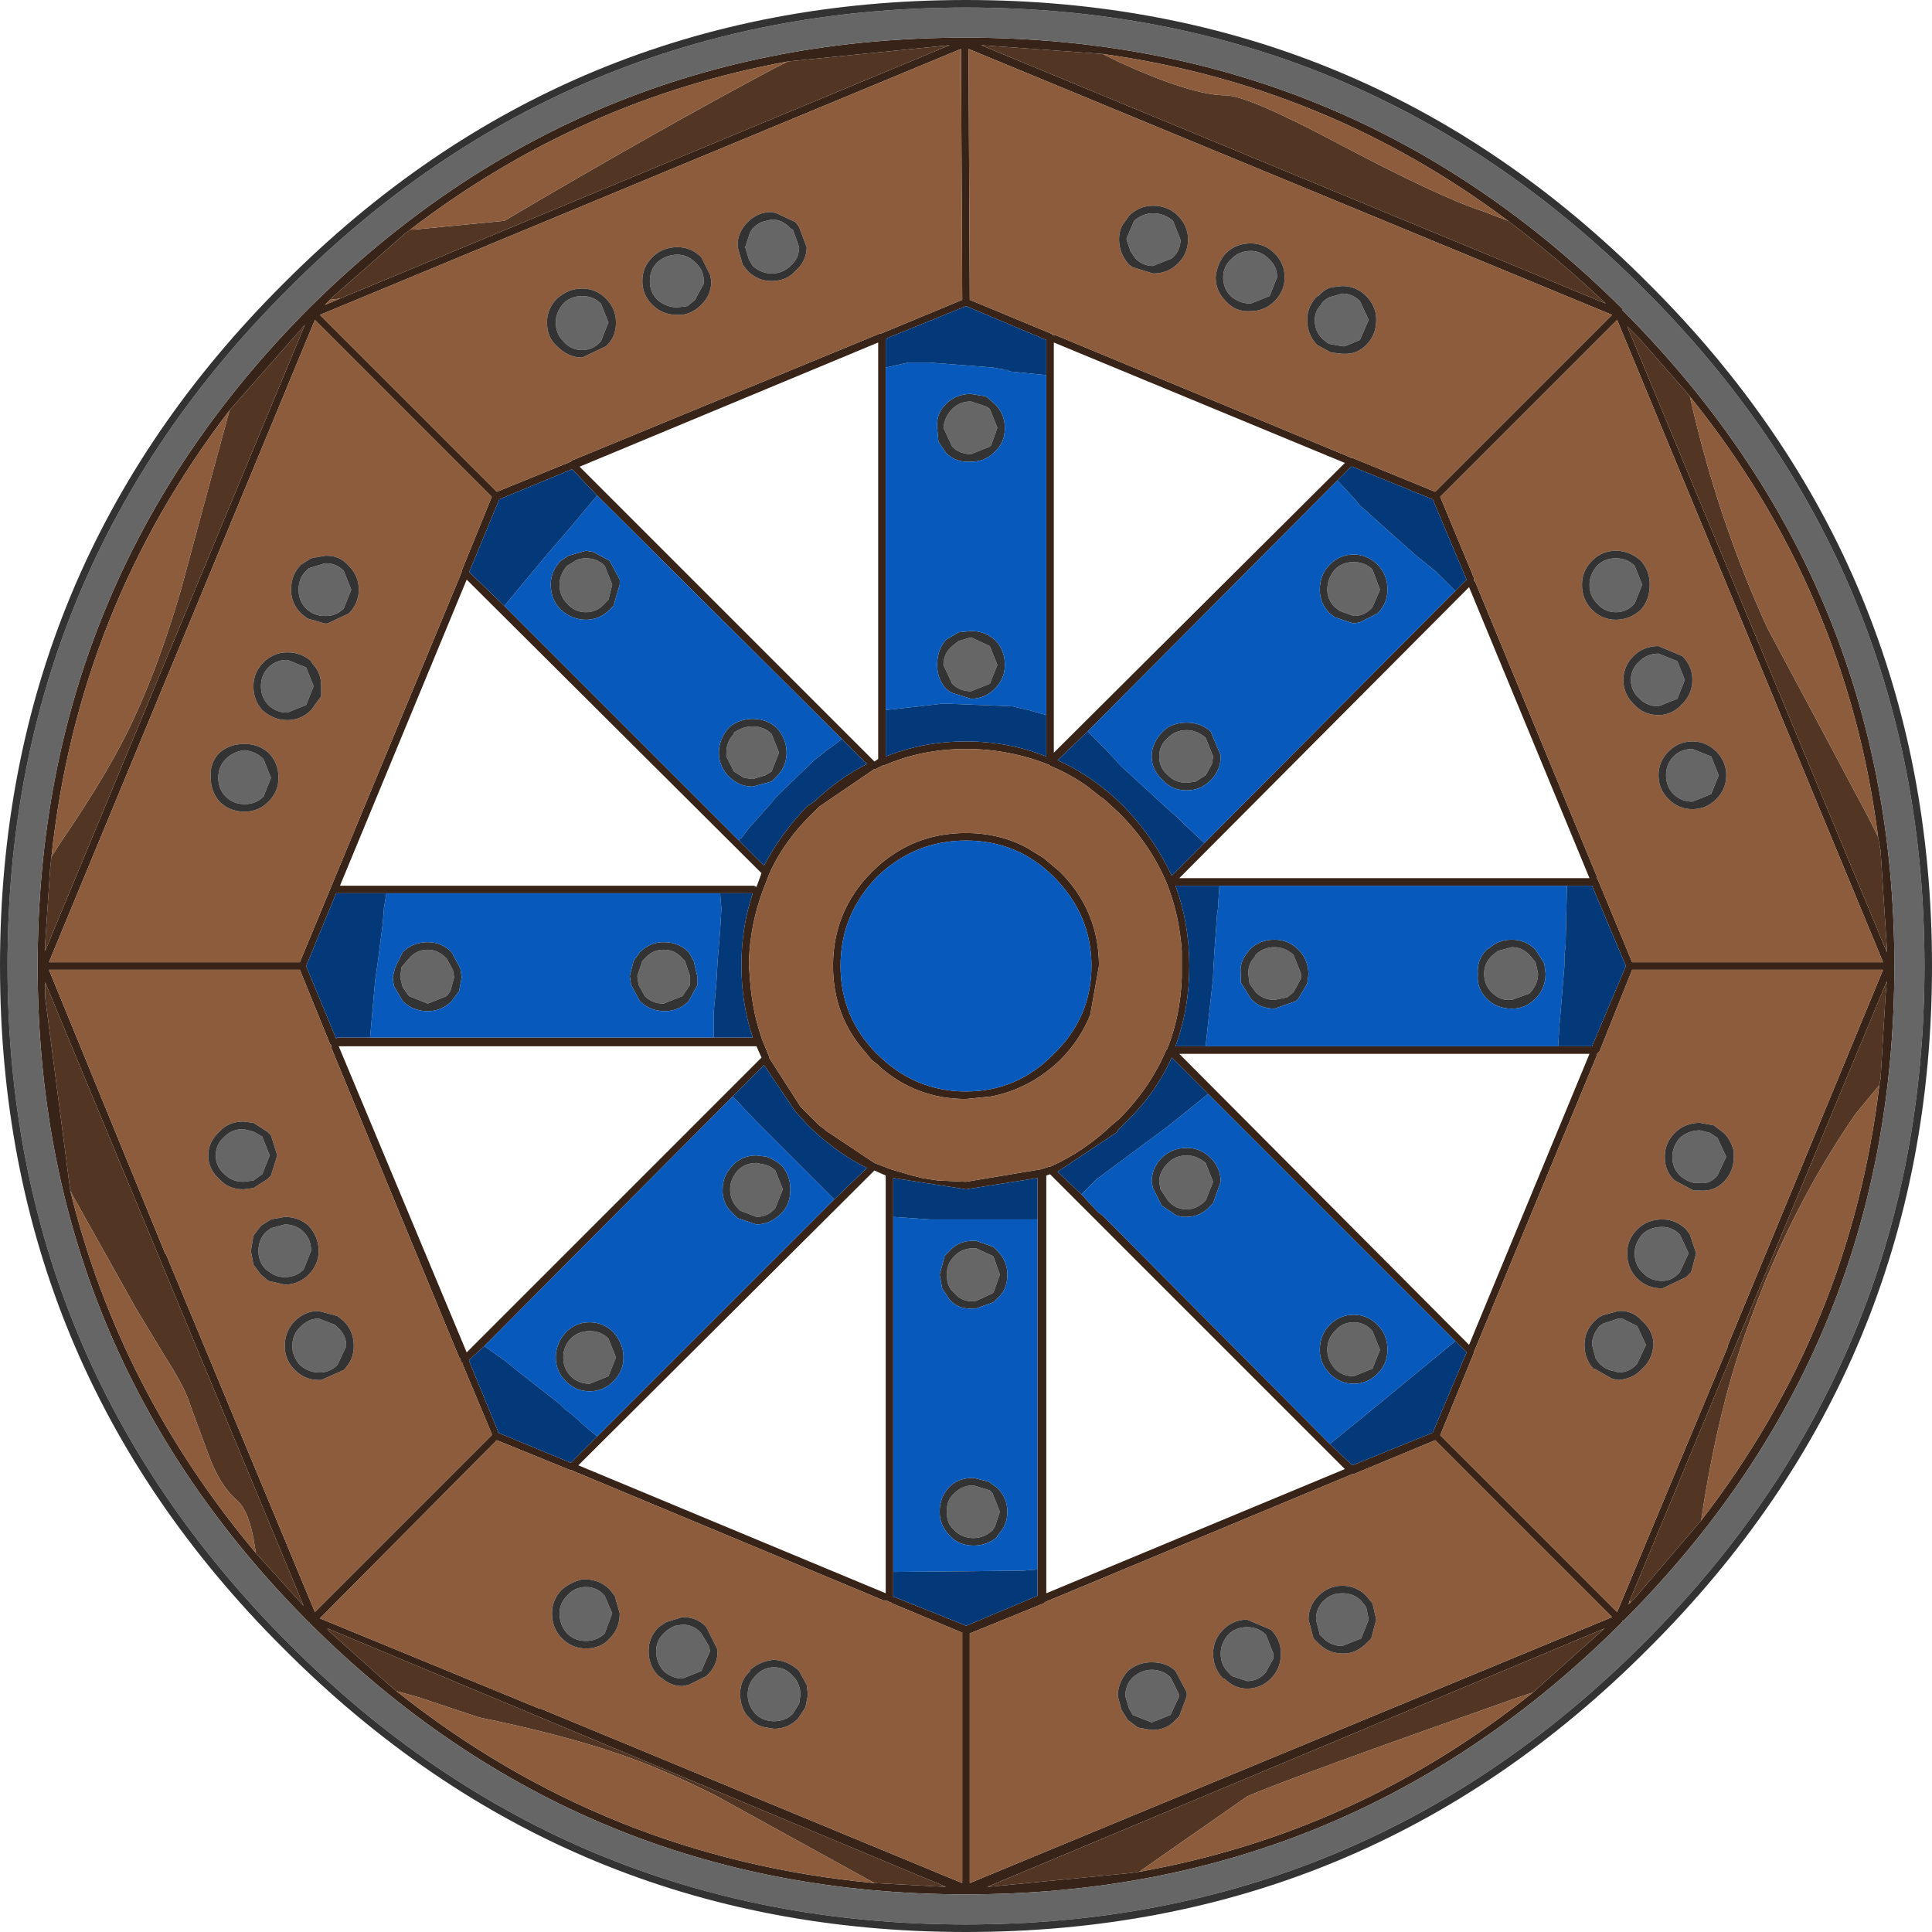 <?xml version="1.0" encoding="UTF-8" standalone="no"?>
<svg xmlns:ffdec="https://www.free-decompiler.com/flash" xmlns:xlink="http://www.w3.org/1999/xlink" ffdec:objectType="shape" height="77.0px" width="77.0px" xmlns="http://www.w3.org/2000/svg">
  <g transform="matrix(1.0, 0.0, 0.0, 1.0, 0.0, 0.0)">
    <path d="M64.65 12.3 L64.65 12.35 Q75.5 23.2 75.5 38.5 75.5 53.8 64.7 64.6 L64.65 64.6 64.65 64.65 Q53.8 75.5 38.5 75.5 23.2 75.5 12.35 64.7 L12.35 64.65 12.3 64.65 Q1.5 53.8 1.5 38.5 1.5 23.15 12.3 12.3 23.15 1.5 38.45 1.5 L38.5 1.5 Q53.8 1.5 64.65 12.3 M67.35 15.8 L67.1 15.5 65.3 13.45 64.85 13.0 75.2 37.95 75.2 37.75 74.95 33.9 74.85 33.35 Q73.6 23.55 67.35 15.8 M60.1 8.8 Q52.9 3.4 43.95 2.15 L39.1 1.8 64.0 12.1 Q62.1 10.3 60.1 8.8 M41.9 13.3 L41.95 13.35 42.05 13.35 53.75 18.2 53.85 18.25 53.9 18.25 57.2 19.6 64.25 12.55 38.6 1.95 38.65 11.95 41.9 13.3 M41.7 14.95 L41.7 13.55 38.5 12.2 35.3 13.5 35.3 14.65 35.3 28.3 35.3 30.15 Q36.8 29.55 38.5 29.55 40.2 29.55 41.7 30.15 L41.7 28.5 41.7 14.95 M58.0 23.55 L58.4 23.15 58.45 23.1 57.1 19.9 53.9 18.6 53.85 18.6 53.3 19.15 43.35 29.15 42.15 30.3 Q43.6 30.95 44.8 32.15 46.0 33.4 46.7 34.9 L48.0 33.6 58.0 23.55 M58.75 23.15 L58.8 23.2 63.65 34.95 63.65 35.0 63.7 35.1 65.05 38.35 75.05 38.35 64.45 12.75 57.4 19.8 58.75 23.05 58.75 23.15 M53.6 18.45 L42.0 13.65 42.0 30.0 53.6 18.45 M41.8 30.5 L41.85 30.5 Q40.25 29.85 38.5 29.85 36.75 29.85 35.25 30.5 L35.2 30.5 34.9 30.65 34.85 30.65 32.65 32.15 32.4 32.4 Q31.25 33.5 30.65 34.85 L30.4 35.5 Q29.9 36.85 29.85 38.3 L29.85 38.45 29.85 38.5 29.9 39.15 Q30.0 40.4 30.4 41.5 L30.65 42.1 30.65 42.15 31.9 44.1 32.25 44.45 32.4 44.6 32.65 44.85 32.85 45.0 32.9 45.05 34.85 46.35 35.5 46.6 36.35 46.85 36.75 46.95 37.05 47.0 37.4 47.05 38.5 47.1 41.5 46.6 41.8 46.5 41.85 46.5 Q43.2 45.9 44.3 44.85 L44.6 44.6 Q45.85 43.35 46.5 41.8 L46.5 41.85 Q47.05 40.5 47.1 38.95 L47.1 38.5 47.1 38.45 47.1 37.9 Q47.0 36.45 46.5 35.2 45.85 33.65 44.6 32.4 L44.0 31.85 43.85 31.75 43.35 31.35 Q42.65 30.85 41.8 30.5 M40.95 33.8 L41.6 34.2 42.25 34.75 Q43.8 36.3 43.8 38.5 L43.45 40.45 Q43.05 41.45 42.25 42.25 41.05 43.4 39.5 43.7 L38.5 43.8 Q36.55 43.8 35.1 42.55 L35.0 42.45 34.75 42.25 34.7 42.2 34.5 41.95 Q33.2 40.5 33.2 38.5 33.2 36.3 34.75 34.75 36.3 33.2 38.5 33.2 39.85 33.2 40.95 33.8 M48.05 41.7 L62.1 41.7 63.45 41.7 64.8 38.5 63.45 35.3 62.45 35.3 48.6 35.3 46.85 35.3 Q47.4 36.8 47.4 38.5 47.4 40.2 46.85 41.7 L48.05 41.7 M42.0 42.0 Q43.5 40.55 43.5 38.5 43.5 36.45 42.0 34.95 40.55 33.5 38.5 33.5 36.45 33.5 34.95 34.95 33.5 36.45 33.5 38.5 33.5 40.55 34.95 42.0 36.45 43.5 38.5 43.5 40.55 43.5 42.0 42.0 M48.15 43.6 L46.7 42.15 Q46.05 43.6 44.8 44.8 L44.55 45.05 44.55 45.1 42.15 46.7 43.1 47.6 43.75 48.3 43.95 48.45 53.0 57.55 53.9 58.4 57.1 57.1 58.45 53.9 58.0 53.45 48.15 43.6 M41.35 48.6 L41.35 46.95 38.5 47.4 35.6 46.95 35.6 48.5 35.6 62.65 35.6 63.65 35.65 63.65 38.4 64.75 38.5 64.8 41.35 63.6 41.35 62.55 41.35 48.6 M41.85 46.8 L41.7 46.85 41.7 63.5 53.6 58.55 41.85 46.8 M63.65 42.05 L58.8 53.75 58.75 53.85 58.75 53.9 57.4 57.2 64.45 64.25 68.85 53.7 68.85 53.65 75.05 38.65 65.05 38.65 63.75 41.9 63.65 42.0 63.65 42.05 M67.8 60.6 Q73.75 52.9 74.9 43.25 L74.95 43.0 75.15 39.65 75.2 39.1 64.95 63.8 64.9 63.95 65.0 63.85 65.15 63.7 67.8 60.6 M47.0 35.0 L63.35 35.0 58.55 23.4 47.0 35.0 M63.35 42.0 L47.0 42.0 58.55 53.6 63.35 42.0 M31.4 2.45 Q23.15 3.95 16.35 9.15 L16.15 9.3 13.3 11.8 13.15 11.95 12.95 12.15 13.55 11.9 37.85 1.8 31.4 2.45 M38.3 1.95 L12.75 12.55 19.8 19.6 22.75 18.4 22.8 18.35 35.05 13.3 35.1 13.3 38.35 11.95 38.3 1.95 M23.8 19.75 L22.8 18.7 19.9 19.9 18.7 22.8 20.1 24.15 29.45 33.5 30.45 34.5 Q31.1 33.25 32.15 32.15 L32.45 31.95 Q33.45 31.0 34.55 30.45 L33.55 29.45 23.8 19.75 M35.0 13.65 L23.1 18.6 34.85 30.35 35.0 30.25 35.0 13.65 M9.15 16.35 Q3.1 24.25 2.05 34.15 L2.0 34.6 1.8 37.6 1.8 37.9 12.15 12.95 9.15 16.35 M18.4 22.8 L18.4 22.75 19.6 19.8 12.55 12.75 1.95 38.35 11.95 38.35 18.4 22.8 M15.4 35.6 L13.4 35.6 12.2 38.5 13.4 41.4 13.45 41.35 14.75 41.35 28.45 41.35 30.0 41.35 Q29.55 40.0 29.55 38.5 L29.55 38.45 Q29.55 36.95 30.0 35.6 L28.7 35.6 15.4 35.6 M10.2 61.9 L12.1 64.0 1.8 39.15 1.8 39.7 1.8 39.75 2.8 47.45 Q4.75 55.4 10.2 61.9 M13.2 41.75 L13.2 41.65 13.15 41.6 11.95 38.65 1.95 38.65 6.6 50.0 6.6 49.95 12.55 64.25 19.6 57.2 19.6 57.15 18.45 54.4 18.45 54.3 18.4 54.3 18.35 54.2 18.35 54.15 18.3 54.1 13.2 41.75 M30.15 35.35 L30.35 34.8 18.6 23.1 13.55 35.3 30.05 35.3 30.15 35.35 M30.35 42.15 L30.15 41.7 30.05 41.7 13.5 41.7 18.6 53.9 30.35 42.15 M29.2 43.7 L19.3 53.65 18.7 54.2 18.7 54.25 19.85 57.05 19.85 57.1 22.75 58.3 23.8 57.25 33.25 47.8 34.55 46.55 Q33.25 45.9 32.15 44.8 L31.7 44.3 30.45 42.45 29.2 43.7 M35.3 46.85 L34.85 46.65 23.05 58.4 35.3 63.5 35.3 46.85 M22.9 58.65 L22.8 58.6 22.75 58.6 19.8 57.4 12.75 64.5 21.5 68.1 21.55 68.1 38.35 75.05 38.35 65.05 38.3 65.05 35.55 63.9 35.5 63.85 35.45 63.85 35.35 63.8 35.25 63.8 22.9 58.65 M15.8 67.4 Q24.15 74.05 34.85 75.05 L37.65 75.2 37.7 75.2 13.05 64.9 13.1 65.0 15.45 67.1 15.8 67.4 M61.1 67.45 L63.95 64.9 39.35 75.2 39.4 75.2 45.05 74.65 45.4 74.6 Q54.1 73.05 61.1 67.45 M38.65 65.1 L38.65 75.05 64.25 64.45 57.2 57.4 53.95 58.75 53.9 58.75 41.65 63.85 41.6 63.9 38.65 65.1" fill="#372317" fill-rule="evenodd" stroke="none"/>
    <path d="M64.65 12.3 Q53.8 1.5 38.5 1.5 L38.45 1.5 Q23.15 1.5 12.3 12.3 1.5 23.15 1.5 38.5 1.5 53.8 12.3 64.65 L12.35 64.65 12.35 64.7 Q23.2 75.5 38.5 75.5 53.8 75.5 64.65 64.65 L64.65 64.6 64.7 64.6 Q75.5 53.8 75.5 38.5 75.5 23.2 64.65 12.35 L64.65 12.3 M64.4 22.25 Q64.85 22.25 65.15 22.55 L65.45 23.3 65.15 24.05 Q64.85 24.4 64.4 24.4 63.95 24.4 63.65 24.05 63.35 23.75 63.35 23.3 63.35 22.9 63.65 22.55 63.95 22.25 64.4 22.25 M53.15 11.8 L53.5 11.7 Q53.9 11.7 54.2 12.0 L54.55 12.75 54.2 13.55 53.6 13.8 53.5 13.8 52.95 13.7 52.7 13.5 Q52.4 13.2 52.4 12.75 52.4 12.4 52.65 12.15 L52.7 12.05 Q52.9 11.85 53.15 11.8 M45.05 10.0 L44.9 9.55 44.9 9.5 45.2 8.8 Q45.55 8.5 45.95 8.5 46.4 8.5 46.75 8.8 L47.05 9.55 Q47.05 10.0 46.7 10.3 L45.95 10.6 Q45.55 10.6 45.25 10.3 L45.05 10.0 M50.55 10.3 Q50.9 10.6 50.9 11.05 L50.6 11.8 49.85 12.1 Q49.4 12.1 49.05 11.8 48.75 11.5 48.75 11.05 48.75 10.6 49.1 10.3 49.4 10.0 49.85 10.0 50.25 10.0 50.55 10.3 M54.7 22.7 L55.0 23.5 54.7 24.2 Q54.4 24.55 53.95 24.55 L53.4 24.35 53.2 24.2 Q52.9 23.9 52.9 23.5 52.9 23.05 53.2 22.7 53.5 22.4 53.95 22.4 54.35 22.4 54.65 22.65 L54.7 22.7 M46.2 30.15 Q46.2 29.7 46.55 29.4 46.85 29.1 47.3 29.1 47.7 29.1 48.05 29.4 L48.35 30.15 48.3 30.45 48.05 30.9 47.65 31.15 47.3 31.2 Q46.85 31.2 46.55 30.9 46.2 30.6 46.2 30.15 M50.05 38.05 Q50.35 37.75 50.8 37.75 51.2 37.75 51.55 38.05 L51.85 38.8 51.85 39.0 51.55 39.55 51.3 39.75 50.8 39.85 Q50.35 39.85 50.05 39.55 L49.8 39.2 49.75 38.8 Q49.75 38.4 50.0 38.15 L50.05 38.05 M48.05 46.35 L48.35 47.1 48.05 47.85 Q47.7 48.2 47.3 48.2 46.85 48.2 46.55 47.85 L46.25 47.4 46.2 47.1 Q46.2 46.7 46.55 46.35 46.85 46.05 47.3 46.05 47.7 46.05 48.05 46.35 M60.25 37.75 Q60.65 37.75 60.95 38.05 L61.2 38.35 61.3 38.8 Q61.3 39.25 60.95 39.6 L60.25 39.85 Q59.8 39.9 59.45 39.55 59.15 39.25 59.15 38.8 59.15 38.4 59.45 38.1 L59.7 37.9 60.25 37.75 M66.85 26.35 L67.15 27.1 66.85 27.85 66.1 28.15 Q65.65 28.15 65.35 27.85 65.0 27.55 65.0 27.1 65.0 26.65 65.35 26.35 65.65 26.05 66.1 26.05 L66.85 26.35 M66.7 30.15 Q67.0 29.85 67.45 29.85 L68.2 30.15 68.5 30.9 68.2 31.65 67.45 31.95 Q67.0 31.95 66.7 31.65 66.4 31.35 66.4 30.9 66.4 30.45 66.7 30.15 M68.8 46.1 L68.45 46.85 Q68.15 47.2 67.75 47.15 L67.55 47.15 Q67.25 47.1 66.95 46.85 66.65 46.55 66.65 46.1 66.65 45.7 66.95 45.35 67.3 45.05 67.75 45.05 L68.15 45.15 68.45 45.35 68.8 46.1 M66.95 49.2 L67.3 49.95 66.95 50.7 Q66.65 51.05 66.25 51.05 65.75 51.05 65.45 50.7 65.15 50.4 65.15 49.95 65.15 49.55 65.45 49.2 65.75 48.9 66.25 48.9 66.65 48.9 66.95 49.2 M76.7 38.5 Q76.7 54.3 65.5 65.5 54.3 76.7 38.5 76.7 22.65 76.7 11.5 65.5 0.3 54.3 0.3 38.5 0.3 22.65 11.5 11.5 22.65 0.3 38.5 0.3 54.3 0.3 65.5 11.5 76.7 22.65 76.7 38.5 M31.6 9.15 L31.85 9.85 Q31.85 10.3 31.5 10.6 31.2 10.9 30.75 10.9 30.35 10.9 30.0 10.6 L29.85 10.35 29.7 9.85 29.9 9.25 30.0 9.1 Q30.15 8.95 30.35 8.85 L30.75 8.75 Q31.2 8.75 31.5 9.1 L31.6 9.15 M23.2 11.8 Q23.65 11.8 23.95 12.1 L24.25 12.85 23.95 13.6 Q23.65 13.95 23.2 13.95 22.75 13.95 22.45 13.6 22.15 13.3 22.15 12.85 22.15 12.45 22.45 12.1 22.75 11.8 23.2 11.8 M27.7 10.45 Q28.05 10.75 28.05 11.2 L28.05 11.3 27.7 11.95 27.4 12.2 27.0 12.25 Q26.55 12.25 26.2 11.95 25.9 11.65 25.9 11.2 25.9 10.75 26.2 10.45 26.55 10.15 27.0 10.15 27.4 10.15 27.7 10.45 M22.6 22.55 L22.85 22.4 Q23.05 22.25 23.35 22.25 23.8 22.25 24.1 22.55 L24.4 23.3 24.25 23.9 24.1 24.05 Q23.8 24.4 23.35 24.4 22.9 24.4 22.6 24.05 22.3 23.75 22.3 23.3 22.3 22.9 22.6 22.55 M37.6 17.05 Q37.65 16.6 37.95 16.3 38.25 16.0 38.7 16.0 L39.3 16.2 39.45 16.3 39.75 17.05 39.5 17.75 39.45 17.8 38.7 18.1 Q38.25 18.1 37.95 17.8 L37.6 17.05 M12.3 22.65 L12.95 22.45 13.0 22.45 Q13.4 22.45 13.7 22.75 L14.0 23.5 13.7 24.25 Q13.4 24.55 13.0 24.55 L12.95 24.55 Q12.5 24.55 12.2 24.25 11.9 23.95 11.9 23.5 11.9 23.05 12.2 22.75 L12.3 22.65 M11.45 26.3 L12.2 26.6 12.5 27.35 12.2 28.1 11.45 28.4 Q11.0 28.4 10.7 28.1 10.4 27.8 10.4 27.35 10.4 26.9 10.7 26.6 11.0 26.3 11.45 26.3 M10.5 31.75 Q10.2 32.05 9.75 32.05 9.3 32.05 9.0 31.75 8.7 31.45 8.7 31.0 8.7 30.55 9.0 30.25 9.3 29.95 9.75 29.9 10.2 29.95 10.5 30.25 L10.8 31.0 10.5 31.75 M10.1 45.1 L10.45 45.3 10.75 46.05 10.45 46.8 10.1 47.05 9.7 47.1 Q9.25 47.1 8.95 46.8 8.6 46.5 8.6 46.05 8.6 45.6 8.95 45.3 9.25 45.0 9.7 45.0 L10.1 45.1 M18.05 38.65 L18.1 38.95 17.95 39.5 17.8 39.7 17.05 40.0 16.3 39.7 16.05 39.35 15.95 38.95 16.0 38.55 16.3 38.2 Q16.6 37.85 17.05 37.85 17.45 37.85 17.8 38.2 L18.05 38.65 M11.35 48.8 Q11.8 48.8 12.1 49.1 12.4 49.4 12.4 49.85 L12.1 50.6 Q11.8 50.9 11.35 50.9 11.0 50.9 10.75 50.7 L10.6 50.6 Q10.3 50.3 10.3 49.85 10.3 49.4 10.6 49.1 L10.8 48.95 11.35 48.8 M38.7 25.4 L39.45 25.75 39.75 26.5 39.45 27.25 38.7 27.55 Q38.25 27.55 37.95 27.25 L37.6 26.5 Q37.6 26.05 37.95 25.75 L38.2 25.55 38.7 25.4 M30.75 30.75 L30.5 30.9 30.0 31.05 29.65 31.0 29.25 30.75 28.95 30.15 28.95 30.0 Q28.95 29.55 29.25 29.25 L29.25 29.2 Q29.6 28.95 30.0 28.95 30.45 28.95 30.75 29.25 L31.05 30.0 30.75 30.75 M27.3 38.3 L27.5 38.9 27.5 39.25 27.2 39.7 26.45 40.0 Q26.0 40.0 25.7 39.7 L25.45 39.25 25.4 38.9 25.6 38.3 25.7 38.2 Q26.0 37.85 26.45 37.85 26.9 37.85 27.2 38.2 L27.3 38.3 M29.4 48.15 Q29.1 47.85 29.1 47.4 29.1 47.0 29.4 46.65 29.7 46.35 30.15 46.35 L30.4 46.4 Q30.7 46.45 30.9 46.65 L31.2 47.4 30.9 48.15 Q30.6 48.5 30.15 48.5 L29.5 48.25 29.4 48.15 M39.6 50.1 L39.85 50.8 39.6 51.5 39.55 51.55 38.9 51.85 38.8 51.85 Q38.35 51.9 38.05 51.55 37.7 51.25 37.75 50.8 37.7 50.4 38.05 50.05 38.35 49.75 38.8 49.75 L38.9 49.75 39.55 50.05 39.6 50.1 M39.55 59.5 L39.85 60.25 39.65 60.85 39.55 61.0 Q39.2 61.3 38.8 61.3 38.35 61.3 38.05 61.0 37.7 60.7 37.75 60.25 37.7 59.8 38.05 59.5 38.35 59.2 38.8 59.2 L39.45 59.4 39.55 59.5 M22.75 53.35 Q23.05 53.05 23.5 53.05 23.95 53.05 24.25 53.35 L24.55 54.1 24.25 54.85 23.5 55.15 Q23.05 55.15 22.75 54.85 22.45 54.55 22.45 54.1 22.45 53.65 22.75 53.35 M27.2 64.75 Q27.65 64.75 27.95 65.1 L28.25 65.6 28.3 65.8 27.95 66.6 27.2 66.9 Q26.8 66.9 26.45 66.6 26.15 66.25 26.15 65.8 26.15 65.4 26.45 65.1 26.65 64.9 26.9 64.8 L27.2 64.75 M30.15 66.75 Q30.45 66.45 30.85 66.45 31.3 66.45 31.6 66.8 31.9 67.1 31.9 67.55 L31.85 67.9 31.6 68.3 Q31.3 68.6 30.85 68.6 30.4 68.6 30.1 68.3 29.8 67.95 29.8 67.55 29.8 67.1 30.1 66.8 L30.15 66.75 M24.1 63.6 L24.4 64.3 24.1 65.1 Q23.8 65.4 23.35 65.4 22.9 65.4 22.6 65.1 22.3 64.75 22.3 64.3 22.3 63.9 22.6 63.6 22.9 63.25 23.35 63.25 23.8 63.25 24.1 63.6 M11.95 52.9 Q12.3 52.55 12.7 52.55 L13.35 52.8 13.45 52.9 Q13.8 53.2 13.8 53.65 L13.45 54.4 Q13.2 54.65 12.85 54.7 L12.7 54.7 Q12.3 54.7 11.95 54.4 11.65 54.05 11.65 53.65 11.65 53.2 11.95 52.9 M64.65 52.55 L65.25 52.85 65.6 53.6 65.25 54.35 Q64.95 54.7 64.5 54.7 L64.35 54.65 Q64.0 54.6 63.75 54.35 L63.6 54.15 63.45 53.6 Q63.45 53.2 63.75 52.85 L63.9 52.75 64.5 52.55 64.65 52.55 M55.0 53.8 L54.7 54.55 53.95 54.85 Q53.5 54.85 53.2 54.55 52.9 54.2 52.9 53.8 52.9 53.35 53.2 53.05 53.5 52.7 53.95 52.7 54.4 52.7 54.7 53.05 L55.0 53.8 M47.0 67.6 L46.65 68.35 45.9 68.65 45.15 68.35 45.0 68.1 44.85 67.6 Q44.85 67.15 45.15 66.85 45.5 66.55 45.9 66.55 46.35 66.55 46.65 66.85 L47.0 67.55 47.0 67.6 M49.1 66.8 L48.95 66.65 Q48.65 66.35 48.65 65.9 48.65 65.5 48.95 65.15 49.25 64.85 49.7 64.85 50.15 64.85 50.45 65.15 L50.75 65.9 50.75 66.1 50.45 66.65 Q50.15 67.0 49.7 67.0 L49.1 66.8 M54.25 63.8 L54.45 64.05 54.55 64.55 54.25 65.3 53.5 65.6 Q53.05 65.6 52.75 65.3 L52.6 65.15 52.45 64.55 Q52.45 64.1 52.75 63.8 53.05 63.5 53.5 63.5 53.95 63.5 54.25 63.8" fill="#666666" fill-rule="evenodd" stroke="none"/>
    <path d="M74.85 33.35 L74.95 33.9 75.2 37.75 75.2 37.95 64.85 13.0 65.3 13.45 67.1 15.5 67.35 15.8 Q68.45 20.7 70.45 25.05 L72.4 28.7 74.45 32.55 74.85 33.35 M43.95 2.15 L44.55 2.45 Q47.5 3.8 48.85 3.8 49.7 3.8 53.2 5.65 57.35 7.85 59.05 8.4 L60.1 8.8 Q62.1 10.3 64.0 12.1 L39.1 1.8 43.95 2.15 M74.9 43.25 L73.95 44.4 Q71.4 48.1 69.8 52.5 68.5 55.9 67.8 60.6 L65.15 63.7 65.0 63.85 64.95 63.8 75.2 39.1 75.15 39.65 74.95 43.0 74.9 43.25 M16.35 9.15 L16.5 9.15 20.1 8.8 Q26.2 5.2 30.9 2.7 L31.4 2.45 37.85 1.8 13.55 11.9 13.15 11.95 13.3 11.8 16.15 9.3 16.35 9.15 M2.05 34.15 L2.4 33.6 Q4.45 30.6 5.35 28.6 6.35 26.45 7.2 23.55 L8.55 18.55 9.15 16.35 12.15 12.95 1.8 37.9 1.8 37.6 2.0 34.6 2.05 34.15 M2.8 47.45 L1.8 39.75 1.8 39.7 1.8 39.15 12.1 64.0 10.2 61.9 10.15 61.6 Q9.95 60.25 9.45 59.8 8.75 59.2 8.3 57.95 L7.6 56.05 Q7.4 55.35 6.6 54.1 L5.45 52.2 2.9 47.65 2.8 47.45 M34.85 75.05 L28.5 71.55 Q26.3 70.45 24.65 69.9 22.3 69.1 19.1 68.45 L16.7 67.65 15.8 67.4 15.45 67.1 13.1 65.0 13.05 64.9 37.7 75.2 37.65 75.2 34.85 75.05 M45.4 74.6 L45.05 74.65 39.4 75.2 39.35 75.2 63.95 64.9 61.1 67.45 60.5 67.65 Q51.15 70.95 49.7 71.6 L45.4 74.6" fill="#523523" fill-rule="evenodd" stroke="none"/>
    <path d="M67.35 15.8 Q73.6 23.55 74.85 33.35 L74.45 32.55 72.4 28.7 70.45 25.05 Q68.45 20.7 67.35 15.8 M63.45 22.35 Q63.05 22.75 63.05 23.3 63.05 23.9 63.45 24.3 63.85 24.7 64.4 24.7 64.95 24.7 65.4 24.3 65.75 23.9 65.75 23.3 65.75 22.75 65.4 22.35 64.95 21.95 64.4 21.95 63.85 21.95 63.45 22.35 M50.8 10.1 Q50.4 9.7 49.85 9.7 49.25 9.7 48.85 10.1 48.5 10.5 48.45 11.05 48.45 11.6 48.85 12.0 49.25 12.45 49.85 12.4 50.4 12.4 50.8 12.0 51.2 11.6 51.2 11.05 51.2 10.5 50.8 10.1 M52.55 11.8 L52.5 11.8 Q52.1 12.2 52.1 12.75 52.1 13.35 52.5 13.75 L53.05 14.05 53.5 14.1 53.65 14.1 Q54.1 14.1 54.45 13.75 54.85 13.35 54.85 12.75 54.85 12.2 54.45 11.8 54.05 11.4 53.5 11.4 L53.05 11.45 Q52.75 11.55 52.55 11.8 M60.1 8.8 L59.05 8.4 Q57.35 7.85 53.2 5.65 49.7 3.8 48.85 3.8 47.5 3.8 44.55 2.45 L43.95 2.15 Q52.9 3.4 60.1 8.8 M44.75 8.95 Q44.6 9.2 44.6 9.55 44.6 10.1 45.0 10.55 L45.15 10.65 45.95 10.9 Q46.55 10.9 46.95 10.5 47.35 10.1 47.35 9.55 47.35 9.0 46.95 8.6 46.55 8.2 45.95 8.2 45.4 8.2 45.0 8.6 L44.75 8.95 M41.9 13.3 L38.65 11.95 38.6 1.95 64.25 12.55 57.2 19.6 53.9 18.25 53.85 18.25 53.75 18.2 42.05 13.35 41.95 13.35 41.9 13.3 M58.75 23.15 L58.75 23.05 57.4 19.8 64.45 12.75 75.05 38.35 65.05 38.35 63.7 35.1 63.65 35.0 63.65 34.95 58.8 23.2 58.75 23.15 M41.8 30.5 Q42.65 30.85 43.35 31.35 L43.85 31.75 44.0 31.85 44.6 32.4 Q45.85 33.65 46.5 35.2 47.0 36.45 47.1 37.9 L47.1 38.45 47.1 38.5 47.1 38.95 Q47.05 40.5 46.5 41.85 L46.5 41.8 Q45.85 43.35 44.6 44.6 L44.3 44.85 Q43.2 45.9 41.85 46.5 L41.8 46.5 41.5 46.6 38.5 47.1 37.4 47.05 37.05 47.0 36.75 46.95 36.35 46.85 35.5 46.6 34.85 46.35 32.9 45.05 32.85 45.0 32.65 44.85 32.4 44.6 32.25 44.45 31.9 44.1 30.65 42.15 30.65 42.1 30.4 41.5 Q30.0 40.4 29.9 39.15 L29.85 38.5 29.85 38.45 29.85 38.3 Q29.9 36.85 30.4 35.5 L30.65 34.85 Q31.25 33.5 32.4 32.4 L32.65 32.15 34.85 30.65 34.9 30.65 35.2 30.5 35.25 30.5 Q36.75 29.85 38.5 29.85 40.25 29.85 41.85 30.5 L41.8 30.5 M40.95 33.8 Q39.85 33.2 38.5 33.2 36.3 33.2 34.75 34.75 33.2 36.3 33.2 38.5 33.2 40.5 34.5 41.95 L34.7 42.2 34.75 42.25 35.0 42.45 35.1 42.55 Q36.55 43.8 38.5 43.8 L39.5 43.7 Q41.05 43.4 42.25 42.25 43.05 41.45 43.45 40.45 L43.8 38.5 Q43.8 36.3 42.25 34.75 L41.6 34.2 40.95 33.8 M67.05 26.15 L66.1 25.75 Q65.5 25.75 65.1 26.15 64.7 26.55 64.7 27.1 64.7 27.65 65.1 28.05 65.5 28.5 66.1 28.5 66.65 28.5 67.05 28.05 67.45 27.65 67.45 27.1 67.45 26.55 67.05 26.15 M66.1 30.9 Q66.1 31.45 66.5 31.85 66.9 32.25 67.45 32.25 68.0 32.25 68.4 31.85 68.8 31.45 68.8 30.9 68.8 30.35 68.4 29.95 68.0 29.55 67.45 29.55 66.9 29.55 66.5 29.95 66.1 30.35 66.1 30.9 M63.65 42.05 L63.65 42.0 63.75 41.9 65.05 38.65 75.05 38.65 68.85 53.65 68.85 53.7 64.45 64.25 57.4 57.2 58.75 53.9 58.75 53.85 58.8 53.75 63.65 42.05 M69.1 46.1 L69.1 45.9 Q69.0 45.45 68.7 45.15 L68.3 44.85 67.75 44.75 Q67.15 44.75 66.75 45.15 66.35 45.55 66.35 46.1 66.35 46.7 66.75 47.05 L67.5 47.45 67.75 47.45 Q68.3 47.5 68.7 47.1 L68.75 47.05 Q69.1 46.65 69.1 46.1 M66.25 48.6 Q65.65 48.6 65.25 49.0 64.85 49.4 64.85 49.95 64.85 50.55 65.25 50.95 65.65 51.35 66.25 51.35 L67.2 50.9 67.4 50.7 67.6 49.95 67.35 49.2 67.2 49.0 Q66.8 48.6 66.25 48.6 M67.8 60.6 Q68.5 55.9 69.8 52.5 71.4 48.1 73.95 44.4 L74.9 43.25 Q73.75 52.9 67.8 60.6 M64.95 63.8 L65.0 63.85 64.9 63.95 64.95 63.8 M31.4 2.45 L30.9 2.7 Q26.2 5.2 20.1 8.8 L16.5 9.15 16.35 9.15 Q23.15 3.95 31.4 2.45 M13.15 11.95 L13.55 11.9 12.95 12.15 13.15 11.95 M30.95 8.5 L30.75 8.45 Q30.2 8.45 29.8 8.85 29.45 9.2 29.4 9.65 L29.4 9.85 29.6 10.55 29.8 10.8 Q30.2 11.2 30.75 11.2 31.35 11.2 31.7 10.8 32.15 10.4 32.15 9.85 L31.85 9.05 31.7 8.85 30.95 8.5 M38.3 1.95 L38.35 11.95 35.1 13.3 35.05 13.3 22.8 18.35 22.75 18.4 19.8 19.6 12.75 12.55 38.3 1.95 M22.2 11.9 Q21.8 12.3 21.8 12.85 21.8 13.45 22.2 13.8 22.65 14.25 23.2 14.25 L24.15 13.8 Q24.55 13.45 24.55 12.85 24.55 12.3 24.15 11.9 23.75 11.5 23.2 11.5 22.65 11.5 22.2 11.9 M25.6 11.2 Q25.6 11.75 26.0 12.15 26.4 12.55 27.0 12.55 L27.15 12.55 Q27.6 12.5 27.95 12.15 28.35 11.75 28.35 11.2 L28.3 10.95 27.95 10.25 Q27.55 9.85 27.0 9.85 26.4 9.85 26.0 10.25 25.6 10.65 25.6 11.2 M9.15 16.35 L8.55 18.55 7.2 23.55 Q6.35 26.45 5.35 28.6 4.45 30.6 2.4 33.6 L2.05 34.15 Q3.1 24.25 9.15 16.35 M12.4 22.25 L12.0 22.5 Q11.6 22.9 11.6 23.5 11.6 24.05 12.0 24.45 L12.25 24.65 12.95 24.85 13.05 24.85 13.9 24.45 Q14.3 24.05 14.3 23.5 14.3 22.95 13.9 22.55 13.55 22.15 13.05 22.15 L12.95 22.15 12.4 22.25 M18.4 22.8 L11.95 38.35 1.95 38.35 12.55 12.75 19.6 19.8 18.4 22.75 18.4 22.8 M12.8 27.35 Q12.8 26.8 12.45 26.45 L12.4 26.35 Q12.0 26.0 11.45 26.0 10.9 26.0 10.5 26.4 10.1 26.8 10.1 27.35 10.1 27.9 10.45 28.3 10.9 28.7 11.45 28.7 12.0 28.7 12.4 28.3 L12.8 27.75 12.8 27.35 M11.1 31.0 Q11.1 30.4 10.7 30.0 10.3 29.65 9.75 29.65 9.15 29.65 8.75 30.0 8.35 30.4 8.4 31.0 8.4 31.55 8.75 31.95 9.15 32.35 9.75 32.35 10.3 32.35 10.7 31.95 11.1 31.55 11.1 31.0 M10.2 61.9 Q4.75 55.4 2.8 47.45 L2.9 47.65 5.45 52.2 6.6 54.1 Q7.4 55.35 7.6 56.05 L8.3 57.95 Q8.75 59.2 9.45 59.8 9.95 60.25 10.15 61.6 L10.2 61.9 M10.1 44.75 L9.7 44.7 Q9.1 44.7 8.75 45.1 8.3 45.5 8.3 46.05 8.3 46.6 8.75 47.0 9.1 47.4 9.7 47.4 L10.1 47.35 10.65 47.0 10.8 46.85 11.05 46.05 10.8 45.25 10.65 45.1 10.1 44.75 M13.2 41.75 L18.3 54.1 18.35 54.15 18.35 54.2 18.4 54.3 18.45 54.3 18.45 54.4 19.6 57.15 19.6 57.2 12.55 64.25 6.6 49.95 6.6 50.0 1.95 38.65 11.95 38.65 13.15 41.6 13.2 41.65 13.2 41.75 M11.35 48.5 L10.8 48.6 10.4 48.85 10.1 49.25 10.0 49.85 10.1 50.4 10.4 50.8 10.7 51.05 11.35 51.2 Q11.9 51.2 12.3 50.8 12.7 50.4 12.7 49.85 12.7 49.3 12.3 48.85 11.9 48.5 11.35 48.5 M22.9 58.65 L35.25 63.8 35.35 63.8 35.45 63.85 35.5 63.85 35.55 63.9 38.3 65.05 38.35 65.05 38.35 75.05 21.55 68.1 21.5 68.1 12.75 64.5 19.8 57.4 22.75 58.6 22.8 58.6 22.9 58.65 M26.25 64.85 Q25.85 65.25 25.85 65.8 25.85 66.4 26.25 66.8 L26.4 66.9 Q26.75 67.2 27.2 67.2 L27.45 67.15 28.15 66.8 Q28.6 66.4 28.6 65.8 L28.6 65.75 28.15 64.85 Q27.8 64.45 27.2 64.45 L26.55 64.65 26.25 64.85 M29.5 67.5 Q29.5 68.05 29.8 68.4 L29.9 68.5 Q30.15 68.8 30.55 68.85 L30.85 68.9 Q31.4 68.9 31.8 68.5 L32.1 68.05 32.2 67.55 32.15 67.15 31.85 66.6 Q31.45 66.2 30.85 66.15 30.3 66.2 29.9 66.55 L29.9 66.6 Q29.5 66.95 29.5 67.5 M23.2 62.95 Q22.75 63.05 22.4 63.35 22.0 63.75 22.0 64.3 22.0 64.9 22.4 65.3 22.8 65.7 23.35 65.7 23.95 65.7 24.3 65.3 24.7 64.9 24.7 64.3 L24.5 63.6 24.3 63.35 Q23.9 62.95 23.35 62.95 L23.2 62.95 M15.8 67.4 L16.7 67.65 19.1 68.45 Q22.3 69.1 24.65 69.9 26.3 70.45 28.5 71.55 L34.85 75.05 Q24.15 74.05 15.8 67.4 M13.45 52.45 L12.7 52.25 Q12.15 52.25 11.75 52.65 11.35 53.05 11.35 53.65 11.35 54.2 11.75 54.6 12.15 55.0 12.7 55.0 L12.8 55.0 13.7 54.6 Q14.1 54.2 14.1 53.65 14.1 53.05 13.7 52.65 L13.45 52.45 M61.1 67.45 Q54.1 73.05 45.4 74.6 L49.7 71.6 Q51.15 70.95 60.5 67.65 L61.1 67.45 M38.65 65.1 L41.6 63.9 41.65 63.85 53.9 58.75 53.95 58.75 57.2 57.4 64.25 64.45 38.65 75.05 38.65 65.1 M64.5 52.25 L63.95 52.4 Q63.75 52.45 63.55 52.65 63.15 53.05 63.15 53.6 63.15 54.15 63.5 54.55 L63.55 54.55 64.25 54.95 64.5 55.0 Q65.1 54.95 65.45 54.55 65.85 54.2 65.9 53.6 65.9 53.05 65.45 52.65 65.15 52.3 64.7 52.25 L64.5 52.25 M48.75 64.95 Q48.35 65.35 48.35 65.9 48.35 66.5 48.75 66.9 L48.8 66.9 Q49.2 67.3 49.7 67.3 50.25 67.3 50.65 66.9 51.05 66.5 51.05 65.9 51.05 65.35 50.65 64.95 L49.7 64.55 Q49.15 64.55 48.75 64.95 M47.3 67.45 L46.85 66.6 Q46.5 66.25 45.9 66.25 45.35 66.25 44.95 66.6 44.55 67.05 44.55 67.6 L44.7 68.15 44.95 68.55 45.35 68.85 45.9 68.95 Q46.5 68.95 46.85 68.55 L47.0 68.4 47.3 67.6 47.3 67.45 M54.7 63.9 L54.45 63.6 Q54.05 63.2 53.5 63.2 52.95 63.2 52.55 63.6 52.15 64.0 52.15 64.55 L52.35 65.3 52.55 65.5 Q52.95 65.9 53.5 65.9 L53.65 65.9 Q54.1 65.85 54.45 65.5 L54.65 65.3 54.85 64.55 54.7 63.9" fill="#8d5c3d" fill-rule="evenodd" stroke="none"/>
    <path d="M64.4 22.25 Q63.95 22.25 63.65 22.55 63.35 22.9 63.35 23.3 63.35 23.75 63.65 24.05 63.95 24.4 64.4 24.4 64.85 24.4 65.15 24.05 L65.45 23.3 65.15 22.55 Q64.85 22.25 64.4 22.25 M52.55 11.8 Q52.75 11.55 53.05 11.45 L53.5 11.4 Q54.05 11.4 54.45 11.8 54.85 12.2 54.85 12.75 54.85 13.35 54.45 13.75 54.1 14.1 53.65 14.1 L53.5 14.1 53.05 14.05 52.5 13.75 Q52.1 13.35 52.1 12.75 52.1 12.2 52.5 11.8 L52.55 11.8 M50.8 10.1 Q51.2 10.5 51.2 11.05 51.2 11.6 50.8 12.0 50.4 12.4 49.85 12.4 49.25 12.45 48.85 12.0 48.45 11.6 48.45 11.05 48.5 10.5 48.85 10.1 49.25 9.7 49.85 9.7 50.4 9.7 50.8 10.1 M63.45 22.35 Q63.85 21.95 64.4 21.95 64.95 21.95 65.4 22.35 65.75 22.75 65.75 23.3 65.75 23.9 65.4 24.3 64.95 24.7 64.4 24.7 63.85 24.7 63.45 24.3 63.05 23.9 63.05 23.3 63.05 22.75 63.45 22.35 M53.15 11.8 Q52.9 11.85 52.7 12.05 L52.65 12.15 Q52.4 12.4 52.4 12.75 52.4 13.2 52.7 13.5 L52.95 13.7 53.5 13.8 53.6 13.8 54.2 13.55 54.55 12.75 54.2 12.0 Q53.9 11.7 53.5 11.7 L53.15 11.8 M45.05 10.0 L45.25 10.3 Q45.55 10.6 45.95 10.6 L46.7 10.3 Q47.05 10.0 47.05 9.55 L46.75 8.8 Q46.4 8.5 45.95 8.5 45.55 8.5 45.2 8.8 L44.9 9.5 44.9 9.55 45.05 10.0 M44.75 8.95 L45.0 8.6 Q45.4 8.2 45.95 8.2 46.55 8.2 46.95 8.6 47.35 9.0 47.35 9.55 47.35 10.1 46.95 10.5 46.55 10.9 45.95 10.9 L45.15 10.65 45.0 10.55 Q44.6 10.1 44.6 9.55 44.6 9.2 44.75 8.95 M50.55 10.3 Q50.25 10.0 49.85 10.0 49.4 10.0 49.1 10.3 48.75 10.6 48.75 11.05 48.75 11.5 49.05 11.8 49.4 12.1 49.85 12.1 L50.6 11.8 50.9 11.05 Q50.9 10.6 50.55 10.3 M53.0 24.45 Q52.6 24.05 52.6 23.5 52.6 22.9 53.0 22.5 53.4 22.1 53.95 22.1 54.45 22.1 54.85 22.45 L54.9 22.5 Q55.3 22.9 55.3 23.5 55.3 24.05 54.9 24.45 L54.2 24.8 53.95 24.85 53.2 24.6 53.0 24.45 M54.7 22.7 L54.65 22.65 Q54.35 22.4 53.95 22.4 53.5 22.4 53.2 22.7 52.9 23.05 52.9 23.5 52.9 23.9 53.2 24.2 L53.4 24.35 53.95 24.55 Q54.4 24.55 54.7 24.2 L55.0 23.5 54.7 22.7 M45.9 30.15 Q45.9 29.6 46.35 29.15 46.7 28.8 47.3 28.8 47.85 28.8 48.25 29.15 L48.65 30.1 48.65 30.15 Q48.65 30.7 48.25 31.1 47.85 31.5 47.3 31.5 46.7 31.5 46.35 31.1 45.9 30.7 45.9 30.15 M46.2 30.15 Q46.2 30.6 46.55 30.9 46.85 31.2 47.3 31.2 L47.65 31.15 48.05 30.9 48.3 30.45 48.35 30.15 48.05 29.4 Q47.7 29.1 47.3 29.1 46.85 29.1 46.55 29.4 46.2 29.7 46.2 30.15 M50.05 38.05 L50.0 38.15 Q49.75 38.4 49.75 38.8 L49.8 39.2 50.05 39.55 Q50.35 39.85 50.8 39.85 L51.3 39.75 51.55 39.55 51.85 39.0 51.85 38.8 51.55 38.05 Q51.2 37.75 50.8 37.75 50.35 37.75 50.05 38.05 M49.8 37.85 Q50.2 37.45 50.8 37.45 51.35 37.45 51.75 37.85 52.15 38.25 52.15 38.85 L52.1 39.2 51.75 39.8 51.65 39.9 50.8 40.2 Q50.2 40.2 49.85 39.8 L49.45 39.15 49.45 38.8 Q49.4 38.4 49.65 38.05 L49.8 37.85 M47.3 45.75 Q47.85 45.75 48.25 46.15 48.65 46.55 48.65 47.1 L48.35 47.95 48.25 48.05 Q47.85 48.5 47.3 48.5 L47.15 48.5 46.9 48.45 46.3 48.05 45.95 47.35 45.9 47.1 Q45.9 46.55 46.3 46.15 46.7 45.75 47.3 45.75 M60.25 37.75 L59.7 37.9 59.45 38.1 Q59.15 38.4 59.15 38.8 59.15 39.25 59.45 39.55 59.8 39.9 60.25 39.85 L60.95 39.6 Q61.3 39.25 61.3 38.8 L61.2 38.35 60.95 38.05 Q60.65 37.75 60.25 37.75 M48.05 46.35 Q47.7 46.05 47.3 46.05 46.85 46.05 46.55 46.35 46.2 46.7 46.2 47.1 L46.25 47.4 46.55 47.85 Q46.85 48.2 47.3 48.2 47.7 48.2 48.05 47.85 L48.35 47.1 48.05 46.35 M59.4 37.75 Q59.75 37.45 60.25 37.45 60.8 37.45 61.2 37.85 L61.55 38.4 61.6 38.8 Q61.6 39.4 61.2 39.8 60.8 40.2 60.25 40.2 59.65 40.2 59.25 39.8 58.85 39.4 58.9 38.85 58.85 38.25 59.25 37.85 L59.4 37.75 M66.85 26.35 L66.1 26.05 Q65.65 26.05 65.35 26.35 65.0 26.65 65.0 27.1 65.0 27.55 65.35 27.85 65.65 28.15 66.1 28.15 L66.85 27.85 67.15 27.1 66.85 26.35 M66.1 30.9 Q66.1 30.35 66.5 29.95 66.9 29.55 67.45 29.55 68.0 29.55 68.4 29.95 68.8 30.35 68.8 30.9 68.8 31.45 68.4 31.85 68.0 32.25 67.45 32.25 66.9 32.25 66.5 31.85 66.1 31.45 66.1 30.9 M67.05 26.15 Q67.45 26.55 67.45 27.1 67.45 27.65 67.05 28.05 66.65 28.5 66.1 28.5 65.5 28.5 65.1 28.05 64.7 27.65 64.7 27.1 64.7 26.55 65.1 26.15 65.5 25.75 66.1 25.75 L67.05 26.15 M66.7 30.15 Q66.4 30.45 66.4 30.9 66.4 31.35 66.7 31.65 67.0 31.95 67.45 31.95 L68.2 31.65 68.5 30.9 68.2 30.15 67.45 29.85 Q67.0 29.85 66.7 30.15 M69.1 46.1 Q69.1 46.65 68.75 47.05 L68.7 47.1 Q68.3 47.5 67.75 47.45 L67.5 47.45 66.75 47.05 Q66.35 46.7 66.35 46.1 66.35 45.55 66.75 45.15 67.15 44.75 67.75 44.75 L68.3 44.85 68.7 45.15 Q69.0 45.45 69.1 45.9 L69.1 46.1 M68.8 46.1 L68.45 45.35 68.15 45.15 67.75 45.05 Q67.3 45.05 66.95 45.35 66.65 45.7 66.65 46.1 66.65 46.55 66.95 46.85 67.25 47.1 67.55 47.15 L67.75 47.15 Q68.15 47.2 68.45 46.85 L68.8 46.1 M66.25 48.6 Q66.8 48.6 67.2 49.0 L67.35 49.2 67.6 49.95 67.4 50.7 67.2 50.9 66.25 51.35 Q65.65 51.35 65.25 50.95 64.85 50.55 64.85 49.95 64.85 49.4 65.25 49.0 65.65 48.6 66.25 48.6 M66.95 49.2 Q66.65 48.9 66.25 48.9 65.75 48.9 65.45 49.2 65.15 49.55 65.15 49.95 65.15 50.4 65.45 50.7 65.75 51.05 66.25 51.05 66.65 51.05 66.95 50.7 L67.3 49.95 66.95 49.2 M76.7 38.5 Q76.7 22.65 65.5 11.5 54.3 0.3 38.5 0.3 22.65 0.3 11.5 11.5 0.3 22.65 0.3 38.5 0.3 54.3 11.5 65.5 22.65 76.7 38.5 76.7 54.3 76.7 65.5 65.5 76.7 54.3 76.7 38.5 M65.7 11.3 Q77.0 22.55 77.0 38.5 77.0 54.45 65.7 65.7 54.45 77.0 38.5 77.0 22.55 77.0 11.3 65.7 0.0 54.45 0.0 38.5 0.0 22.55 11.3 11.3 22.55 0.0 38.5 0.0 54.45 0.0 65.7 11.3 M31.6 9.15 L31.5 9.1 Q31.2 8.75 30.75 8.75 L30.35 8.85 Q30.15 8.95 30.0 9.1 L29.9 9.25 29.7 9.85 29.85 10.35 30.0 10.6 Q30.35 10.9 30.75 10.9 31.2 10.9 31.5 10.6 31.85 10.3 31.85 9.85 L31.6 9.15 M30.95 8.5 L31.7 8.85 31.85 9.05 32.15 9.85 Q32.15 10.4 31.7 10.8 31.35 11.2 30.75 11.2 30.2 11.2 29.8 10.8 L29.6 10.55 29.4 9.85 29.4 9.65 Q29.45 9.2 29.8 8.85 30.2 8.45 30.75 8.45 L30.95 8.5 M23.2 11.8 Q22.75 11.8 22.45 12.1 22.15 12.45 22.15 12.85 22.15 13.3 22.45 13.6 22.75 13.95 23.2 13.95 23.65 13.95 23.95 13.6 L24.25 12.85 23.95 12.1 Q23.65 11.8 23.2 11.8 M22.2 11.9 Q22.65 11.5 23.2 11.5 23.75 11.5 24.15 11.9 24.55 12.3 24.55 12.85 24.55 13.45 24.15 13.8 L23.2 14.25 Q22.65 14.25 22.2 13.8 21.8 13.45 21.8 12.85 21.8 12.3 22.2 11.9 M27.7 10.45 Q27.4 10.15 27.0 10.15 26.55 10.15 26.2 10.45 25.9 10.75 25.9 11.2 25.9 11.65 26.2 11.95 26.55 12.25 27.0 12.25 L27.4 12.2 27.7 11.95 28.05 11.3 28.05 11.2 Q28.05 10.75 27.7 10.45 M25.6 11.2 Q25.6 10.65 26.0 10.25 26.4 9.85 27.0 9.85 27.55 9.85 27.95 10.25 L28.3 10.95 28.35 11.2 Q28.35 11.75 27.95 12.15 27.6 12.5 27.15 12.55 L27.0 12.55 Q26.4 12.55 26.0 12.15 25.6 11.75 25.6 11.2 M22.35 22.35 L22.65 22.15 23.35 21.95 23.65 22.0 24.3 22.35 24.7 23.1 24.7 23.3 24.45 24.15 24.3 24.3 Q23.9 24.7 23.35 24.7 22.8 24.7 22.35 24.3 21.95 23.9 21.95 23.3 21.95 22.75 22.35 22.35 M22.6 22.55 Q22.3 22.9 22.3 23.3 22.3 23.75 22.6 24.05 22.9 24.4 23.35 24.4 23.8 24.4 24.1 24.05 L24.25 23.9 24.4 23.3 24.1 22.55 Q23.8 22.25 23.35 22.25 23.05 22.25 22.85 22.4 L22.6 22.55 M37.35 16.9 Q37.35 16.45 37.7 16.1 38.1 15.7 38.7 15.7 L39.3 15.8 39.65 16.1 Q40.05 16.5 40.05 17.05 40.05 17.65 39.65 18.0 L39.55 18.1 Q39.2 18.4 38.7 18.4 38.1 18.45 37.7 18.05 L37.4 17.6 37.35 17.05 37.35 16.9 M37.6 17.05 L37.95 17.8 Q38.25 18.1 38.7 18.1 L39.45 17.8 39.5 17.75 39.75 17.05 39.45 16.3 39.3 16.2 38.7 16.0 Q38.25 16.0 37.95 16.3 37.65 16.6 37.6 17.05 M12.4 22.25 L12.95 22.15 13.05 22.15 Q13.55 22.15 13.9 22.55 14.3 22.95 14.3 23.5 14.3 24.05 13.9 24.45 L13.05 24.85 12.95 24.85 12.25 24.65 12.0 24.45 Q11.6 24.05 11.6 23.5 11.6 22.9 12.0 22.5 L12.4 22.25 M12.3 22.65 L12.2 22.75 Q11.9 23.05 11.9 23.5 11.9 23.95 12.2 24.25 12.5 24.55 12.95 24.55 L13.0 24.55 Q13.4 24.55 13.7 24.25 L14.0 23.5 13.7 22.75 Q13.4 22.45 13.0 22.45 L12.95 22.45 12.3 22.65 M12.8 27.35 L12.8 27.75 12.4 28.3 Q12.0 28.7 11.45 28.7 10.9 28.7 10.45 28.3 10.1 27.9 10.1 27.35 10.1 26.8 10.5 26.4 10.9 26.0 11.45 26.0 12.0 26.0 12.4 26.35 L12.45 26.45 Q12.8 26.8 12.8 27.35 M11.45 26.3 Q11.0 26.3 10.7 26.6 10.4 26.9 10.4 27.35 10.4 27.8 10.7 28.1 11.0 28.4 11.45 28.4 L12.2 28.1 12.5 27.35 12.2 26.6 11.45 26.3 M11.1 31.0 Q11.1 31.55 10.7 31.95 10.3 32.35 9.75 32.35 9.15 32.35 8.75 31.95 8.4 31.55 8.4 31.0 8.35 30.4 8.75 30.0 9.15 29.65 9.75 29.65 10.3 29.65 10.7 30.0 11.1 30.4 11.1 31.0 M10.5 31.75 L10.8 31.0 10.5 30.25 Q10.2 29.95 9.75 29.9 9.3 29.95 9.0 30.25 8.7 30.55 8.7 31.0 8.7 31.45 9.0 31.75 9.3 32.05 9.75 32.05 10.2 32.05 10.5 31.75 M10.1 44.75 L10.65 45.1 10.8 45.25 11.05 46.05 10.8 46.85 10.65 47.0 10.1 47.35 9.7 47.4 Q9.1 47.4 8.75 47.0 8.3 46.6 8.3 46.05 8.3 45.5 8.75 45.1 9.1 44.7 9.7 44.7 L10.1 44.75 M18.05 38.65 L17.8 38.2 Q17.45 37.85 17.05 37.85 16.6 37.85 16.3 38.2 L16.0 38.55 15.95 38.95 16.05 39.35 16.3 39.7 17.05 40.0 17.8 39.7 17.95 39.5 18.1 38.95 18.05 38.65 M10.1 45.1 L9.7 45.0 Q9.25 45.0 8.95 45.3 8.6 45.6 8.6 46.05 8.6 46.5 8.95 46.8 9.25 47.1 9.7 47.1 L10.1 47.05 10.45 46.8 10.75 46.05 10.45 45.3 10.1 45.1 M18.35 38.6 L18.4 38.95 18.3 39.5 18.0 39.9 Q17.6 40.3 17.05 40.3 16.45 40.3 16.05 39.9 L15.7 39.3 15.65 38.95 15.75 38.55 16.05 37.95 Q16.45 37.55 17.05 37.55 17.6 37.55 18.0 37.95 L18.35 38.6 M11.35 48.8 L10.8 48.95 10.6 49.1 Q10.3 49.4 10.3 49.85 10.3 50.3 10.6 50.6 L10.75 50.7 Q11.0 50.9 11.35 50.9 11.8 50.9 12.1 50.6 L12.4 49.85 Q12.4 49.4 12.1 49.1 11.8 48.8 11.35 48.8 M11.35 48.5 Q11.9 48.5 12.3 48.85 12.7 49.3 12.7 49.85 12.7 50.4 12.3 50.8 11.9 51.2 11.35 51.2 L10.7 51.05 10.4 50.8 10.1 50.4 10.0 49.85 10.1 49.25 10.4 48.85 10.8 48.6 11.35 48.5 M38.2 25.2 L38.7 25.15 Q39.25 25.15 39.65 25.5 40.05 25.9 40.05 26.5 40.05 27.05 39.65 27.45 39.25 27.85 38.7 27.85 L37.9 27.6 37.7 27.45 Q37.35 27.05 37.35 26.5 37.35 25.9 37.7 25.5 L38.2 25.2 M38.7 25.4 L38.2 25.55 37.95 25.75 Q37.6 26.05 37.6 26.5 L37.95 27.25 Q38.25 27.55 38.7 27.55 L39.45 27.25 39.75 26.5 39.45 25.75 38.7 25.4 M30.95 29.0 Q31.35 29.45 31.35 30.0 31.35 30.55 30.95 30.95 L30.75 31.15 30.0 31.35 Q29.45 31.35 29.05 30.95 L29.0 30.9 Q28.65 30.5 28.65 30.0 28.65 29.45 29.05 29.0 L29.1 28.95 Q29.5 28.65 30.0 28.65 30.55 28.65 30.95 29.0 M30.75 30.75 L31.05 30.0 30.75 29.25 Q30.45 28.95 30.0 28.95 29.6 28.95 29.25 29.2 L29.25 29.25 Q28.95 29.55 28.95 30.0 L28.95 30.15 29.25 30.75 29.65 31.0 30.0 31.05 30.5 30.9 30.75 30.75 M27.65 38.3 L27.8 38.95 27.8 39.25 27.45 39.9 Q27.05 40.3 26.5 40.3 25.9 40.3 25.5 39.9 L25.15 39.25 25.1 38.9 25.25 38.3 25.5 37.95 Q25.9 37.55 26.45 37.55 27.05 37.55 27.45 37.95 L27.65 38.3 M27.3 38.3 L27.2 38.2 Q26.9 37.85 26.45 37.85 26.0 37.85 25.7 38.2 L25.6 38.3 25.4 38.9 25.45 39.25 25.7 39.7 Q26.0 40.0 26.45 40.0 L27.2 39.7 27.5 39.25 27.5 38.9 27.3 38.3 M29.3 46.35 Q29.65 46.05 30.15 46.05 L30.55 46.1 Q30.85 46.2 31.15 46.45 31.5 46.85 31.5 47.4 31.5 48.0 31.15 48.35 30.7 48.8 30.15 48.8 L29.4 48.55 29.2 48.35 Q28.85 48.05 28.8 47.55 L28.8 47.4 Q28.8 46.85 29.2 46.45 L29.3 46.35 M29.4 48.15 L29.5 48.25 30.15 48.5 Q30.6 48.5 30.9 48.15 L31.2 47.4 30.9 46.65 Q30.7 46.45 30.4 46.4 L30.15 46.35 Q29.7 46.35 29.4 46.65 29.1 47.0 29.1 47.4 29.1 47.85 29.4 48.15 M38.9 49.45 L39.6 49.7 39.75 49.85 Q40.15 50.25 40.15 50.8 40.15 51.4 39.75 51.75 L39.6 51.9 38.9 52.15 38.8 52.15 Q38.2 52.2 37.85 51.8 L37.55 51.35 37.45 50.8 37.65 50.05 37.85 49.85 Q38.2 49.45 38.8 49.45 L38.9 49.45 M39.6 50.1 L39.55 50.05 38.9 49.75 38.8 49.75 Q38.35 49.75 38.05 50.05 37.7 50.4 37.75 50.8 37.7 51.25 38.05 51.55 38.35 51.9 38.8 51.85 L38.9 51.85 39.55 51.55 39.6 51.5 39.85 50.8 39.6 50.1 M37.45 60.25 Q37.45 59.65 37.85 59.25 38.2 58.9 38.8 58.9 L39.4 59.05 39.75 59.3 Q40.15 59.7 40.15 60.25 40.15 60.8 39.75 61.2 L39.75 61.25 Q39.35 61.6 38.8 61.6 38.2 61.6 37.85 61.2 37.45 60.8 37.45 60.25 M39.55 59.5 L39.45 59.4 38.8 59.2 Q38.35 59.2 38.05 59.5 37.7 59.8 37.75 60.25 37.7 60.7 38.05 61.0 38.35 61.3 38.8 61.3 39.2 61.3 39.55 61.0 L39.65 60.85 39.85 60.25 39.55 59.5 M22.15 54.1 Q22.15 53.55 22.55 53.1 22.95 52.7 23.5 52.7 24.05 52.7 24.45 53.1 24.85 53.55 24.85 54.1 24.85 54.65 24.45 55.05 24.05 55.45 23.5 55.45 22.95 55.45 22.55 55.05 22.15 54.65 22.15 54.1 M22.75 53.35 Q22.45 53.65 22.45 54.1 22.45 54.55 22.75 54.85 23.05 55.15 23.5 55.15 L24.25 54.85 24.55 54.1 24.25 53.35 Q23.95 53.05 23.5 53.05 23.05 53.05 22.75 53.35 M26.25 64.85 L26.55 64.65 27.2 64.45 Q27.8 64.45 28.15 64.85 L28.6 65.75 28.6 65.8 Q28.6 66.4 28.15 66.8 L27.45 67.15 27.2 67.2 Q26.75 67.2 26.4 66.9 L26.25 66.8 Q25.85 66.4 25.85 65.8 25.85 65.25 26.25 64.85 M27.2 64.75 L26.9 64.8 Q26.65 64.9 26.45 65.1 26.15 65.4 26.15 65.8 26.15 66.25 26.45 66.6 26.8 66.9 27.2 66.9 L27.95 66.6 28.3 65.8 28.25 65.6 27.95 65.1 Q27.65 64.75 27.2 64.75 M29.5 67.5 Q29.5 66.95 29.9 66.6 L29.9 66.55 Q30.3 66.2 30.85 66.15 31.45 66.2 31.85 66.6 L32.15 67.15 32.2 67.55 32.1 68.05 31.8 68.5 Q31.4 68.9 30.85 68.9 L30.55 68.85 Q30.15 68.8 29.9 68.5 L29.8 68.4 Q29.5 68.05 29.5 67.5 M30.15 66.75 L30.1 66.8 Q29.8 67.1 29.8 67.55 29.8 67.95 30.1 68.3 30.4 68.6 30.85 68.6 31.3 68.6 31.6 68.3 L31.85 67.9 31.9 67.55 Q31.9 67.1 31.6 66.8 31.3 66.45 30.85 66.45 30.45 66.45 30.15 66.75 M23.2 62.95 L23.35 62.95 Q23.9 62.95 24.3 63.35 L24.5 63.6 24.7 64.3 Q24.7 64.9 24.3 65.3 23.95 65.7 23.35 65.7 22.8 65.7 22.4 65.3 22.0 64.9 22.0 64.3 22.0 63.75 22.4 63.35 22.75 63.05 23.2 62.95 M24.1 63.6 Q23.8 63.25 23.35 63.25 22.9 63.25 22.6 63.6 22.3 63.9 22.3 64.3 22.3 64.75 22.6 65.1 22.9 65.4 23.35 65.4 23.8 65.4 24.1 65.1 L24.4 64.3 24.1 63.6 M13.45 52.45 L13.7 52.65 Q14.1 53.05 14.1 53.65 14.1 54.2 13.7 54.6 L12.8 55.0 12.7 55.0 Q12.15 55.0 11.75 54.6 11.35 54.2 11.35 53.65 11.35 53.05 11.75 52.65 12.15 52.25 12.7 52.25 L13.45 52.45 M11.95 52.9 Q11.65 53.2 11.65 53.65 11.65 54.05 11.95 54.4 12.3 54.7 12.7 54.7 L12.85 54.7 Q13.2 54.65 13.45 54.4 L13.8 53.65 Q13.8 53.2 13.45 52.9 L13.35 52.8 12.7 52.55 Q12.3 52.55 11.95 52.9 M64.5 52.25 L64.7 52.25 Q65.15 52.3 65.45 52.65 65.9 53.05 65.9 53.6 65.85 54.2 65.45 54.55 65.1 54.95 64.5 55.0 L64.25 54.95 63.55 54.55 63.5 54.55 Q63.15 54.15 63.15 53.6 63.15 53.05 63.55 52.65 63.75 52.45 63.95 52.4 L64.5 52.25 M64.65 52.55 L64.5 52.55 63.9 52.75 63.75 52.85 Q63.45 53.2 63.45 53.6 L63.6 54.15 63.75 54.35 Q64.0 54.6 64.35 54.65 L64.5 54.7 Q64.95 54.7 65.25 54.35 L65.6 53.6 65.25 52.85 64.65 52.55 M53.0 54.75 Q52.6 54.35 52.6 53.8 52.6 53.2 53.0 52.8 53.4 52.4 53.95 52.4 54.5 52.4 54.9 52.8 55.3 53.2 55.3 53.8 55.3 54.35 54.9 54.75 54.5 55.15 53.95 55.15 53.4 55.15 53.0 54.75 M55.0 53.8 L54.7 53.05 Q54.4 52.7 53.95 52.7 53.5 52.7 53.2 53.05 52.9 53.35 52.9 53.8 52.9 54.2 53.2 54.55 53.5 54.85 53.95 54.85 L54.7 54.55 55.0 53.8 M48.75 64.95 Q49.15 64.55 49.7 64.55 L50.65 64.95 Q51.05 65.35 51.05 65.9 51.05 66.5 50.65 66.9 50.25 67.3 49.7 67.3 49.2 67.3 48.8 66.9 L48.75 66.9 Q48.35 66.5 48.35 65.9 48.35 65.35 48.75 64.95 M47.0 67.6 L47.0 67.55 46.65 66.85 Q46.35 66.55 45.9 66.55 45.5 66.55 45.15 66.85 44.85 67.15 44.85 67.6 L45.0 68.1 45.15 68.35 45.9 68.65 46.65 68.35 47.0 67.6 M47.3 67.45 L47.3 67.6 47.0 68.4 46.85 68.55 Q46.5 68.95 45.9 68.95 L45.35 68.85 44.95 68.55 44.7 68.15 44.55 67.6 Q44.55 67.05 44.95 66.6 45.35 66.25 45.9 66.25 46.5 66.25 46.85 66.6 L47.3 67.45 M49.1 66.8 L49.7 67.0 Q50.15 67.0 50.45 66.65 L50.75 66.1 50.75 65.9 50.45 65.15 Q50.15 64.85 49.7 64.85 49.25 64.85 48.95 65.15 48.65 65.5 48.65 65.9 48.65 66.35 48.95 66.65 L49.1 66.8 M54.25 63.8 Q53.95 63.5 53.5 63.5 53.05 63.5 52.75 63.8 52.45 64.1 52.45 64.55 L52.6 65.15 52.75 65.3 Q53.05 65.6 53.5 65.6 L54.25 65.3 54.55 64.55 54.45 64.05 54.25 63.8 M54.7 63.9 L54.85 64.55 54.65 65.3 54.45 65.5 Q54.1 65.85 53.65 65.9 L53.5 65.9 Q52.95 65.9 52.55 65.5 L52.35 65.3 52.15 64.55 Q52.15 64.0 52.55 63.6 52.95 63.2 53.5 63.2 54.05 63.2 54.45 63.6 L54.7 63.9" fill="#333333" fill-rule="evenodd" stroke="none"/>
    <path d="M35.3 14.65 L36.2 14.45 36.6 14.45 36.9 14.45 37.05 14.45 39.6 14.65 39.85 14.7 39.95 14.7 40.0 14.75 40.2 14.75 40.2 14.8 41.7 14.95 41.7 28.5 41.0 28.3 40.55 28.2 40.35 28.15 37.85 28.05 37.8 28.05 37.5 28.05 36.65 28.15 35.3 28.3 35.3 14.65 M58.0 23.55 L48.0 33.6 47.25 32.9 46.9 32.55 46.55 32.25 44.7 30.55 44.65 30.5 44.1 29.9 43.35 29.15 53.3 19.15 54.0 19.9 54.2 20.15 54.55 20.45 54.65 20.55 55.6 21.4 56.45 22.15 57.25 22.8 58.0 23.55 M53.0 24.45 L53.2 24.6 53.95 24.85 54.2 24.8 54.9 24.45 Q55.3 24.05 55.3 23.5 55.3 22.9 54.9 22.5 L54.85 22.45 Q54.45 22.1 53.95 22.1 53.4 22.1 53.0 22.5 52.6 22.9 52.6 23.5 52.6 24.05 53.0 24.45 M45.9 30.15 Q45.9 30.7 46.35 31.1 46.7 31.5 47.3 31.5 47.85 31.5 48.25 31.1 48.65 30.7 48.65 30.15 L48.65 30.1 48.25 29.15 Q47.85 28.8 47.3 28.8 46.7 28.8 46.35 29.15 45.9 29.6 45.9 30.15 M48.05 41.7 L48.35 38.95 48.35 38.85 48.4 37.9 48.45 37.25 48.5 36.5 48.55 36.15 48.55 36.05 48.6 35.3 62.45 35.3 62.4 37.55 62.4 37.65 62.35 38.1 62.35 38.5 62.15 40.9 62.1 41.7 48.05 41.7 M49.8 37.85 L49.65 38.05 Q49.4 38.4 49.45 38.8 L49.45 39.15 49.85 39.8 Q50.2 40.2 50.8 40.2 L51.65 39.9 51.75 39.8 52.1 39.2 52.15 38.85 Q52.15 38.25 51.75 37.85 51.35 37.45 50.8 37.45 50.2 37.45 49.8 37.85 M42.0 42.0 Q40.55 43.5 38.5 43.5 36.45 43.5 34.95 42.0 33.5 40.55 33.5 38.5 33.5 36.45 34.95 34.95 36.45 33.5 38.5 33.5 40.55 33.5 42.0 34.95 43.5 36.45 43.5 38.5 43.5 40.55 42.0 42.0 M48.15 43.6 L58.0 53.45 54.6 56.25 53.0 57.55 43.95 48.45 43.75 48.3 43.1 47.6 43.7 47.0 46.6 44.85 48.15 43.6 M35.6 48.5 L37.05 48.6 37.15 48.6 37.8 48.6 38.9 48.6 39.6 48.6 40.45 48.6 41.35 48.6 41.35 62.55 40.75 62.6 35.6 62.65 35.6 48.5 M47.3 45.75 Q46.7 45.75 46.3 46.15 45.9 46.55 45.9 47.1 L45.95 47.35 46.3 48.05 46.9 48.45 47.15 48.5 47.3 48.5 Q47.85 48.5 48.25 48.05 L48.35 47.95 48.65 47.1 Q48.65 46.55 48.25 46.15 47.85 45.75 47.3 45.75 M59.4 37.75 L59.25 37.85 Q58.85 38.25 58.9 38.85 58.85 39.4 59.25 39.8 59.65 40.2 60.25 40.2 60.8 40.2 61.2 39.8 61.6 39.4 61.6 38.8 L61.55 38.4 61.2 37.85 Q60.8 37.45 60.25 37.45 59.75 37.45 59.4 37.75 M23.8 19.75 L33.55 29.45 33.5 29.5 33.1 29.8 32.95 29.9 32.45 30.3 31.2 31.5 31.05 31.65 30.9 31.8 30.7 32.05 29.85 33.0 29.55 33.4 29.5 33.4 29.45 33.5 20.1 24.15 21.8 22.1 22.15 21.7 22.75 21.0 23.8 19.75 M22.35 22.35 Q21.95 22.75 21.95 23.3 21.95 23.9 22.35 24.3 22.8 24.7 23.35 24.7 23.9 24.7 24.3 24.3 L24.45 24.15 24.7 23.3 24.7 23.1 24.3 22.35 23.65 22.0 23.35 21.95 22.65 22.15 22.35 22.35 M37.35 16.9 L37.35 17.05 37.4 17.6 37.7 18.05 Q38.1 18.45 38.7 18.4 39.2 18.4 39.55 18.1 L39.65 18.0 Q40.05 17.65 40.05 17.05 40.05 16.5 39.65 16.1 L39.3 15.8 38.7 15.7 Q38.1 15.7 37.7 16.1 37.35 16.45 37.35 16.9 M14.75 41.35 L14.95 39.1 15.05 38.4 15.25 36.85 15.3 36.25 15.3 36.2 15.4 35.6 28.7 35.6 28.75 36.2 28.75 36.25 28.7 37.1 28.6 38.3 28.55 39.2 28.45 40.3 28.45 41.35 14.75 41.35 M18.35 38.6 L18.0 37.95 Q17.6 37.55 17.05 37.55 16.45 37.55 16.05 37.95 L15.75 38.55 15.65 38.95 15.7 39.3 16.05 39.9 Q16.45 40.3 17.05 40.3 17.6 40.3 18.0 39.9 L18.3 39.5 18.4 38.95 18.35 38.6 M38.2 25.2 L37.7 25.5 Q37.35 25.9 37.35 26.5 37.35 27.05 37.7 27.45 L37.9 27.6 38.7 27.85 Q39.25 27.85 39.65 27.45 40.05 27.05 40.05 26.5 40.05 25.9 39.65 25.5 39.25 25.15 38.7 25.15 L38.2 25.2 M30.95 29.0 Q30.55 28.65 30.0 28.65 29.5 28.65 29.1 28.95 L29.05 29.0 Q28.65 29.45 28.65 30.0 28.65 30.5 29.0 30.9 L29.05 30.95 Q29.45 31.35 30.0 31.35 L30.75 31.15 30.95 30.95 Q31.35 30.55 31.35 30.0 31.35 29.45 30.95 29.0 M27.65 38.3 L27.45 37.95 Q27.05 37.55 26.45 37.55 25.9 37.55 25.5 37.95 L25.25 38.3 25.1 38.9 25.15 39.25 25.5 39.9 Q25.9 40.3 26.5 40.3 27.05 40.3 27.45 39.9 L27.8 39.25 27.8 38.95 27.65 38.3 M29.2 43.7 L30.15 44.7 30.85 45.4 31.15 45.7 33.25 47.8 23.8 57.25 23.15 56.7 23.05 56.6 22.7 56.3 22.5 56.15 22.3 55.95 20.7 54.7 20.15 54.25 19.3 53.65 29.2 43.7 M29.3 46.35 L29.2 46.45 Q28.8 46.85 28.8 47.4 L28.8 47.55 Q28.85 48.05 29.2 48.35 L29.4 48.55 30.15 48.8 Q30.7 48.8 31.15 48.35 31.5 48.0 31.5 47.4 31.5 46.85 31.15 46.45 30.85 46.2 30.55 46.1 L30.15 46.05 Q29.65 46.05 29.3 46.35 M38.9 49.45 L38.8 49.45 Q38.2 49.45 37.85 49.85 L37.65 50.05 37.45 50.8 37.55 51.35 37.85 51.8 Q38.2 52.2 38.8 52.15 L38.9 52.15 39.6 51.9 39.75 51.75 Q40.15 51.4 40.15 50.8 40.15 50.25 39.75 49.85 L39.6 49.7 38.9 49.45 M37.45 60.25 Q37.45 60.8 37.85 61.2 38.2 61.6 38.8 61.6 39.35 61.6 39.75 61.25 L39.75 61.2 Q40.15 60.8 40.15 60.25 40.15 59.7 39.75 59.3 L39.4 59.05 38.8 58.9 Q38.2 58.9 37.85 59.25 37.45 59.65 37.45 60.25 M22.15 54.1 Q22.15 54.65 22.55 55.05 22.95 55.45 23.5 55.45 24.05 55.45 24.45 55.05 24.85 54.65 24.85 54.1 24.85 53.55 24.45 53.1 24.05 52.7 23.5 52.7 22.95 52.7 22.55 53.1 22.15 53.55 22.15 54.1 M53.0 54.75 Q53.4 55.15 53.95 55.15 54.5 55.15 54.9 54.75 55.3 54.35 55.3 53.8 55.3 53.2 54.9 52.8 54.5 52.4 53.95 52.4 53.4 52.4 53.0 52.8 52.6 53.2 52.6 53.8 52.6 54.35 53.0 54.75" fill="#0759bc" fill-rule="evenodd" stroke="none"/>
    <path d="M35.3 14.65 L35.3 13.5 38.5 12.2 41.7 13.55 41.7 14.95 40.2 14.8 40.2 14.75 40.0 14.75 39.95 14.7 39.85 14.7 39.6 14.65 37.05 14.45 36.9 14.45 36.6 14.45 36.2 14.45 35.3 14.65 M41.7 28.5 L41.7 30.15 Q40.2 29.55 38.5 29.55 36.8 29.55 35.3 30.15 L35.3 28.3 36.65 28.15 37.5 28.05 37.8 28.05 37.85 28.05 40.35 28.15 40.55 28.2 41.0 28.3 41.7 28.5 M53.3 19.15 L53.85 18.6 53.9 18.6 57.1 19.9 58.45 23.1 58.4 23.15 58.0 23.55 57.25 22.8 56.45 22.15 55.6 21.4 54.65 20.55 54.55 20.45 54.2 20.15 54.0 19.9 53.3 19.15 M48.0 33.6 L46.7 34.9 Q46.0 33.4 44.8 32.15 43.6 30.95 42.15 30.3 L43.35 29.15 44.1 29.9 44.65 30.5 44.7 30.55 46.55 32.25 46.9 32.55 47.25 32.9 48.0 33.6 M48.6 35.3 L48.55 36.05 48.55 36.15 48.5 36.5 48.45 37.25 48.4 37.9 48.35 38.85 48.35 38.95 48.05 41.7 46.85 41.7 Q47.4 40.2 47.4 38.5 47.4 36.8 46.85 35.3 L48.6 35.3 M62.1 41.7 L62.15 40.9 62.35 38.5 62.35 38.1 62.4 37.65 62.4 37.55 62.45 35.3 63.45 35.3 64.8 38.5 63.45 41.7 62.1 41.7 M43.1 47.6 L42.15 46.7 44.55 45.1 44.55 45.05 44.8 44.8 Q46.05 43.6 46.7 42.15 L48.15 43.6 46.6 44.85 43.7 47.0 43.1 47.6 M58.0 53.45 L58.45 53.9 57.1 57.1 53.9 58.4 53.0 57.55 54.6 56.25 58.0 53.45 M35.6 48.5 L35.6 46.95 38.5 47.4 41.35 46.95 41.35 48.6 40.45 48.6 39.6 48.6 38.9 48.6 37.8 48.6 37.15 48.6 37.05 48.6 35.6 48.5 M41.35 62.55 L41.35 63.6 38.5 64.8 38.4 64.75 35.65 63.65 35.6 63.65 35.6 62.65 40.75 62.6 41.35 62.55 M20.1 24.15 L18.7 22.8 19.9 19.9 22.8 18.7 23.8 19.75 22.75 21.0 22.15 21.7 21.8 22.1 20.1 24.15 M33.55 29.45 L34.55 30.45 Q33.45 31.0 32.45 31.95 L32.15 32.15 Q31.1 33.25 30.45 34.5 L29.45 33.5 29.5 33.4 29.55 33.4 29.85 33.0 30.7 32.05 30.9 31.8 31.05 31.65 31.2 31.5 32.45 30.3 32.95 29.9 33.1 29.8 33.5 29.5 33.55 29.45 M15.4 35.6 L15.3 36.2 15.3 36.25 15.25 36.85 15.05 38.4 14.95 39.1 14.75 41.35 13.45 41.35 13.4 41.4 12.2 38.5 13.4 35.6 15.4 35.6 M28.45 41.35 L28.45 40.3 28.55 39.2 28.6 38.3 28.7 37.1 28.75 36.25 28.75 36.2 28.7 35.6 30.0 35.6 Q29.55 36.95 29.55 38.45 L29.55 38.5 Q29.55 40.0 30.0 41.35 L28.45 41.35 M33.25 47.8 L31.15 45.7 30.85 45.4 30.15 44.7 29.2 43.7 30.45 42.45 31.7 44.3 32.15 44.8 Q33.25 45.9 34.55 46.55 L33.25 47.8 M19.3 53.65 L20.15 54.25 20.7 54.7 22.3 55.95 22.5 56.15 22.7 56.3 23.05 56.6 23.15 56.7 23.8 57.25 22.75 58.3 19.85 57.1 19.85 57.05 18.7 54.25 18.7 54.2 19.3 53.65" fill="#043979" fill-rule="evenodd" stroke="none"/>
  </g>
</svg>
